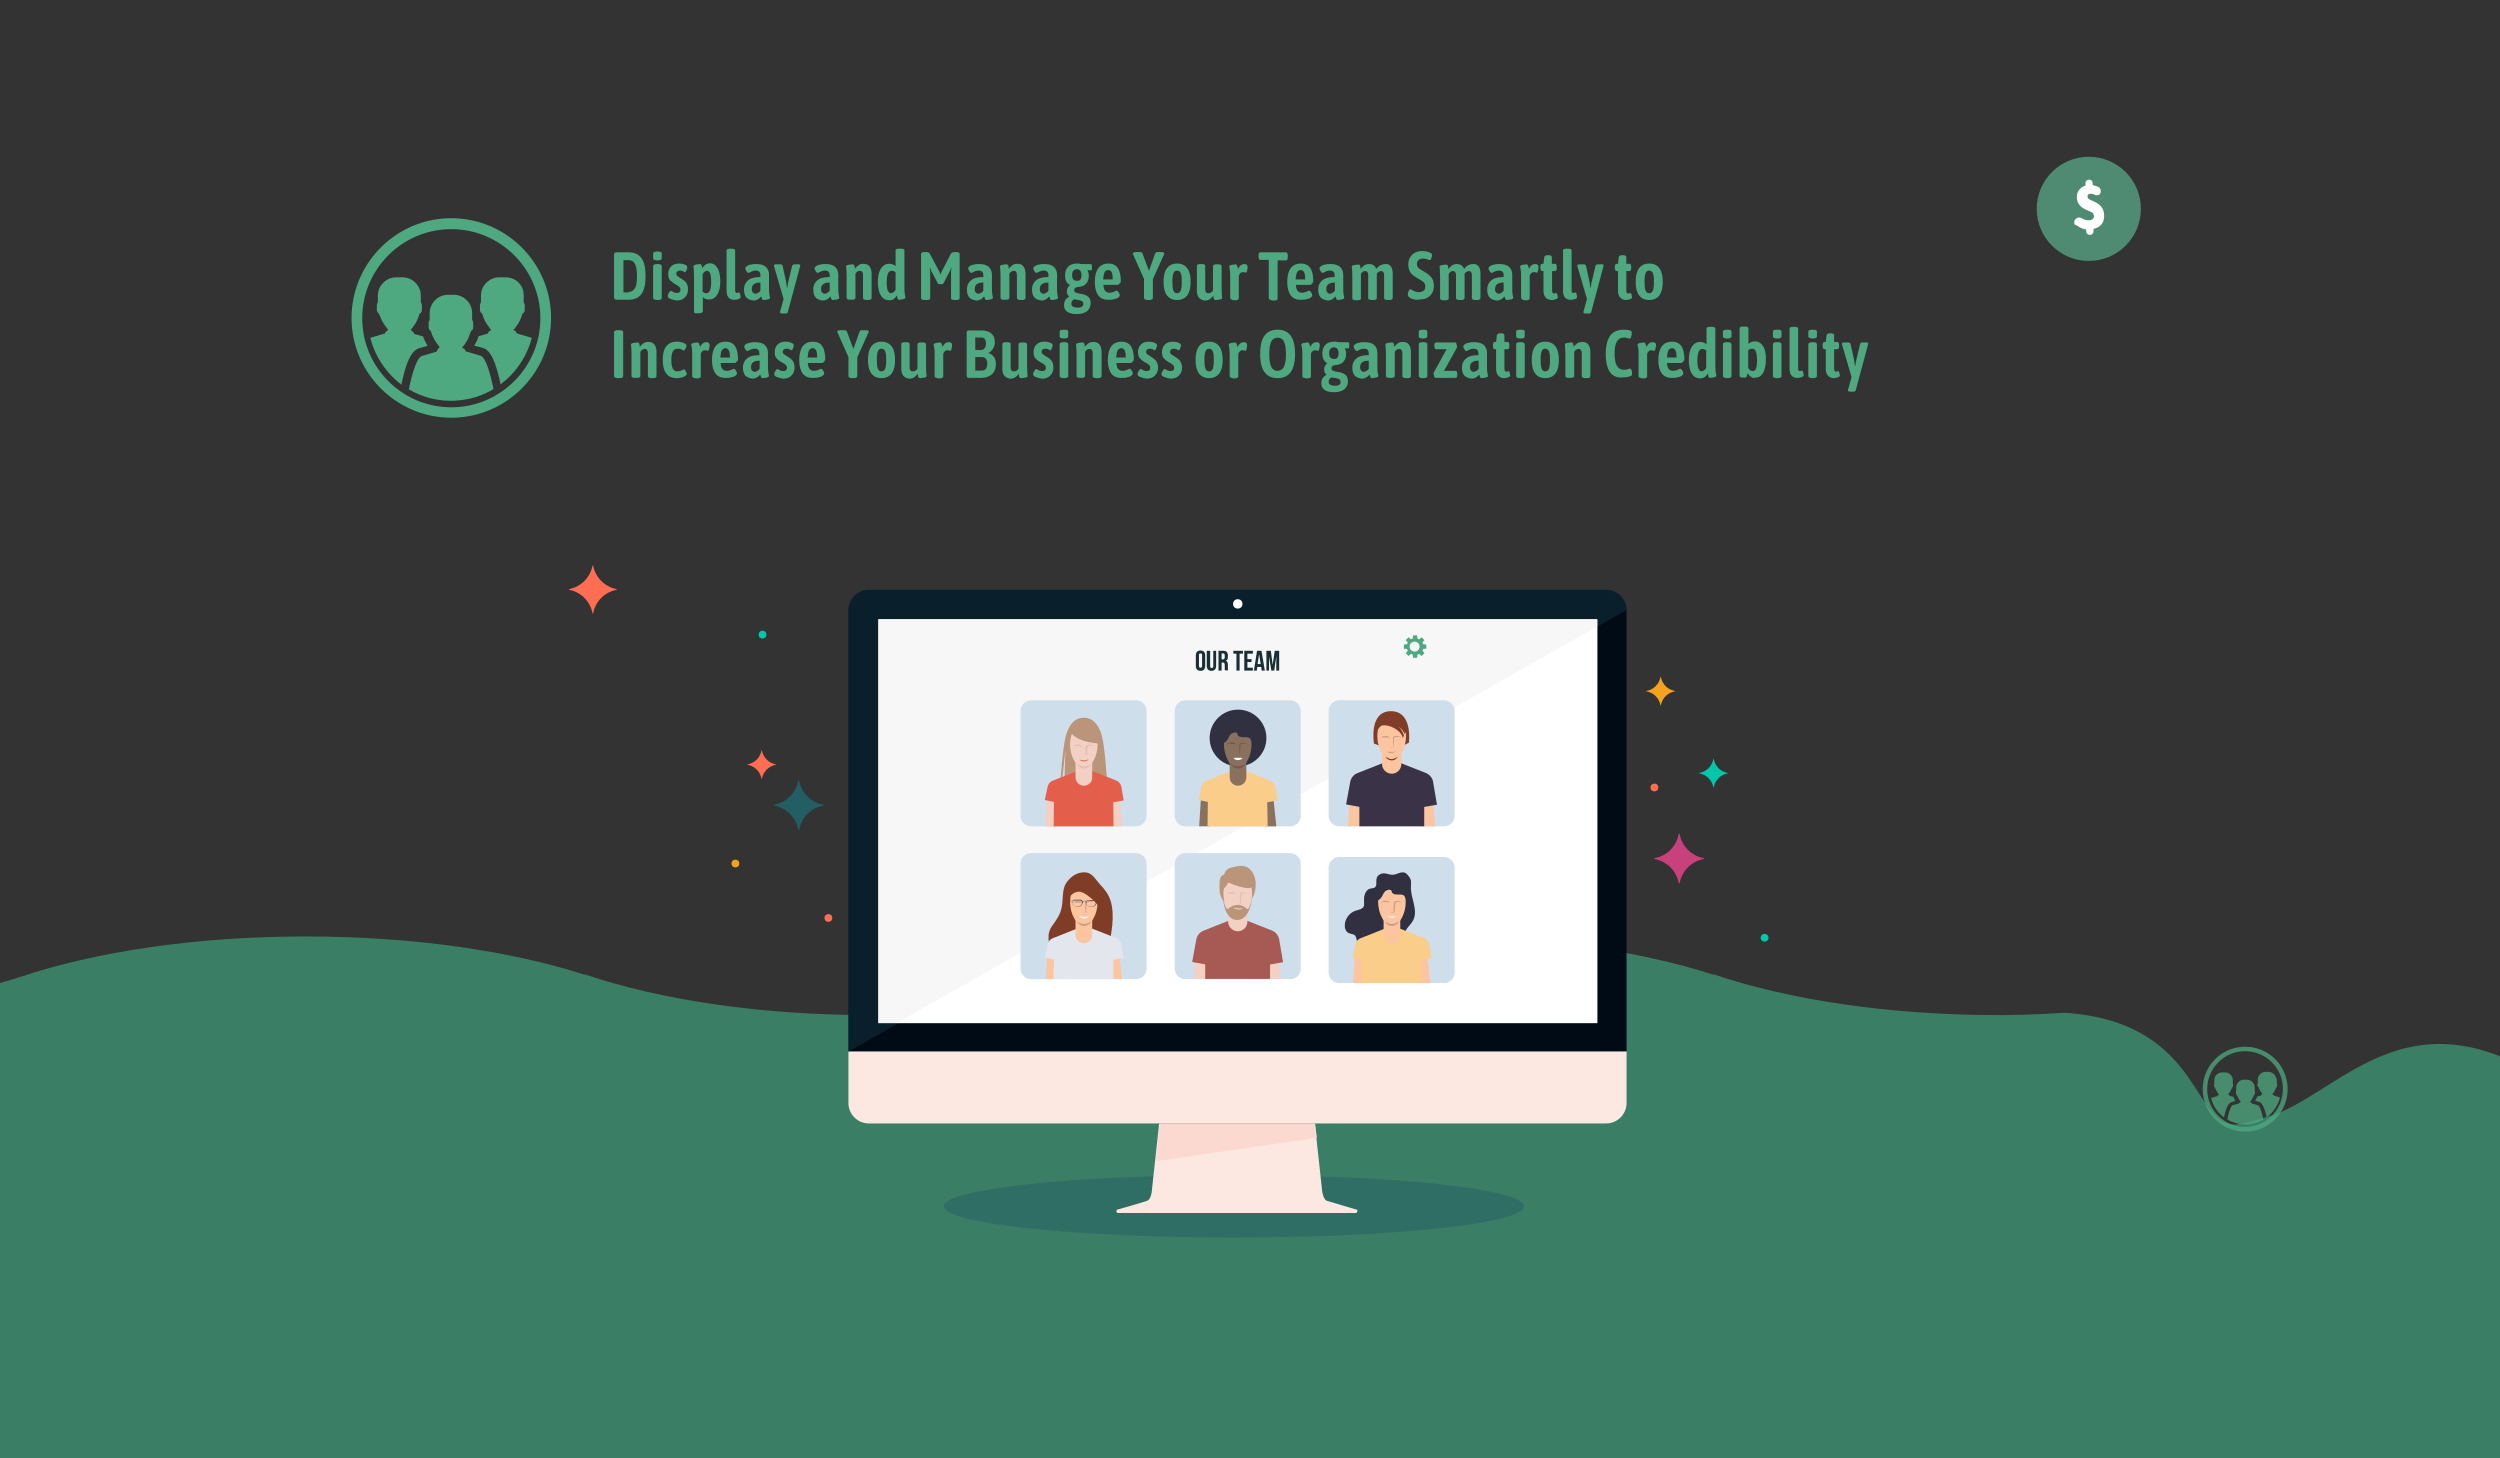 <svg xmlns="http://www.w3.org/2000/svg" xmlns:xlink="http://www.w3.org/1999/xlink" viewBox="0 0 960 560" xmlns:v="https://vecta.io/nano"><rect x="0" y="0" width="960" height="560" fill="#333333" stroke="none"/><style><![CDATA[.U{fill:#fff}.V{fill:#cfdeeb}.W{fill:#fdc4a0}.X{fill:#bb957a}.Y{fill:#f2d0c4}.Z{fill:#e3beb3}.a{fill:#7f3d27}.b{fill:#cba089}.c{fill:#303041}]]></style><path opacity=".57" fill="#40b68c" d="M440.8 375.2h0c-28.5 9.1-65.7 14.6-106.6 14.6-42.4 0-80.8-5.9-109.5-15.6l-.2.1c-28.5-9.2-66-14.7-107.2-14.7-42.4 0-80.8 5.9-109.7 15.6h0c-2.5.8-5 1.6-7.7 2.3L0 560h960V405.6c-41.5-16.4-64.1 14.6-87.6 22.8v-.1c-3.7 1.2-7.5 2.2-11.4 3.2v-.1c-19.8 5.1-13-38.6-68-42.5h0l-5.9.3c-.4 0-.7 0-1.1.1-1.8.1-3.4.1-5.2.2-.7 0-1.4.1-2.1.1-1.4.1-3 .1-4.4.1-1.6 0-3.2.1-4.8.1h-1.8c-42.4 0-80.8-5.9-109.5-15.6l-.2.1c-28.5-9.2-65.9-14.7-107-14.7h-.4c-42.6 0-81.2 5.9-109.8 15.6z"/><circle fill="#4f8b72" cx="802.1" cy="80.2" r="20"/><path d="M796.5 85.4c0-.4.1-.9.6-1.3.3-.3.7-.6 1.3-.6.3 0 .7.1 1.2.4.7.4 1.5.7 2.4.7.6 0 1-.1 1.5-.4.3-.3.6-.6.6-1s-.1-.9-.4-1.3c-.3-.3-.9-.6-1.8-1-1.6-.6-2.7-1.3-3.4-2.2s-1-1.9-1-3.1c0-1 .3-1.9.9-2.7.6-.7 1.3-1.3 2.4-1.6v-.9c0-.4.1-.7.4-1s.6-.4 1-.4.7.1 1 .4.4.6.4 1v.7c.7.1 1.5.4 2.2.7.6.3.9.9.9 1.6 0 .4-.1.9-.4 1.2s-.7.4-1.2.4c-.3 0-.6-.1-1-.3-.4-.3-.9-.3-1.2-.3-.9 0-1.3.3-1.3 1 0 .3.1.7.4.9.3.3 1 .6 1.9 1 2.8 1.2 4.1 2.9 4.1 5.6 0 1.3-.3 2.4-1 3.2-.7.9-1.8 1.5-3.1 1.8v.9c0 .4-.1.7-.4 1s-.6.4-1 .4-.7-.1-1-.4-.4-.6-.4-1v-.7c-1.3-.1-2.5-.7-3.5-1.5-1-.2-1.1-.6-1.1-1.2z" class="U"/><g fill="#4ea980"><path d="M236 114.8c-.1-.1-.2-.4-.2-.7V97.8c0-.3.1-.6.2-.7s.4-.2.7-.2h4.7c2.2 0 3.8.7 4.9 2.2s1.6 3.8 1.6 6.9-.5 5.4-1.6 6.9-2.7 2.2-4.9 2.2h-4.7c-.3 0-.5-.1-.7-.3zm5.4-2.7c1.1 0 1.8-.5 2.4-1.4s.8-2.5.8-4.7-.3-3.8-.8-4.7c-.5-1-1.3-1.4-2.4-1.4h-2v12.4h2z"/><use xlink:href="#A"/><path d="M257.5 114.8c-.8-.3-1.1-.7-1.1-1.2 0-.3.2-.7.5-1.2s.6-.7.8-.7c.1 0 .2.1.4.2.2.2.5.3.8.4s.6.2.9.2c.5 0 .9-.1 1.1-.3.3-.2.4-.5.4-1s-.2-.8-.5-1.1-.8-.6-1.6-1c-.8-.5-1.4-1-1.9-1.5-.5-.6-.7-1.3-.7-2.4 0-1.2.4-2.2 1.1-2.9s1.8-1.1 3-1.1c.8 0 1.5.1 2.2.4.7.2 1 .6 1 1 0 .3-.1.7-.3 1.2s-.4.7-.6.7c-.1 0-.3-.1-.6-.3-.4-.2-.7-.3-1.2-.3-.4 0-.8.1-1.1.3s-.4.5-.4.9.1.7.4.9l1.2.8.5.3c.8.5 1.4 1 1.8 1.6s.6 1.4.6 2.4c0 1.3-.4 2.3-1.2 3.1s-1.8 1.2-3.2 1.2c-.7-.1-1.6-.3-2.3-.6zm9 4.9v-13.9l-.1-2.6c-.1-.5-.1-.9-.1-1 0-.2.3-.4.9-.6l1.5-.2c.3 0 .5.1.7.4.1.3.2.7.3 1.2.3-.6.7-1 1.2-1.4.5-.3 1-.5 1.7-.5.8 0 1.5.3 2.1.8.6.6 1.1 1.4 1.4 2.4.3 1.1.5 2.3.5 3.8 0 2.2-.4 3.9-1.2 5.1s-1.8 1.8-3.2 1.8c-.9 0-1.7-.3-2.3-.9v5.4c0 .5-.5.8-1.4.8h-.6c-1 .1-1.4-.1-1.4-.6zm6.1-8.1c.3-.7.5-1.8.5-3.3 0-2.9-.5-4.3-1.6-4.3-.6 0-1.2.4-1.7 1.3v6.7c.4.4.9.6 1.5.6s1-.4 1.3-1zm7.3 2.8c-.6-.6-.9-1.5-.9-2.8V96.2c0-.5.5-.7 1.4-.7h.5c.9 0 1.4.2 1.4.7v15.3c0 .4.1.7.2.8.1.2.3.2.5.2.1 0 .2 0 .4-.1.1 0 .2-.1.3-.1.2 0 .4.2.5.6s.2.8.2 1.1c0 .4-.2.6-.7.8s-1 .3-1.5.3c-1 .1-1.8-.2-2.3-.7z"/><use xlink:href="#B"/><use xlink:href="#C"/><use xlink:href="#B" x="26.6"/><use xlink:href="#D"/><path d="M339 114.4c-.6-.6-1.1-1.4-1.4-2.4-.3-1.1-.5-2.3-.5-3.8 0-2.2.4-3.9 1.2-5.1s1.8-1.8 3.2-1.8c.9 0 1.7.3 2.4.9v-6c0-.5.5-.7 1.4-.7h.6c.9 0 1.4.2 1.4.7v14.5c0 1.2.1 2 .2 2.6l.2 1c0 .2-.3.4-.9.6l-1.5.2c-.3 0-.5-.1-.6-.4s-.2-.7-.3-1.3c-.3.6-.7 1-1.2 1.4s-1 .5-1.7.5c-1.2-.1-1.9-.3-2.5-.9zm4.1-2.2c.3-.2.5-.5.8-.9v-6.7c-.4-.4-.9-.6-1.5-.6s-1.1.3-1.4 1-.5 1.8-.5 3.3.1 2.5.4 3.2.7 1.1 1.2 1.1c.4-.1.7-.2 1-.4zm17.2-3.2c-.1-.1-.3-.2-.3-.4l-2.3-4.4c-.1-.2-.2-.4-.3-.7s-.2-.5-.3-.7h-.1l.2 1.6v10c0 .3-.1.5-.3.6s-.5.2-1 .2h-.9c-.5 0-.8-.1-1-.2s-.3-.3-.3-.6V97.6c0-.3.1-.5.3-.6s.5-.2 1-.2h.7c.4 0 .6.1.9.2s.4.3.5.5l3.6 6.8c.1.2.3.7.5 1.2.1-.4.2-.8.4-1.2l3.5-6.8c.1-.2.3-.4.5-.5s.5-.2.9-.2h.7c.5 0 .8.1 1 .2s.3.3.3.6v16.8c0 .3-.1.5-.3.6s-.5.2-1 .2h-.7c-.5 0-.8-.1-1-.2s-.3-.3-.3-.6v-10c0-.4.1-.9.2-1.6h-.1c-.2.6-.4 1.1-.6 1.4l-2.3 4.4a.78.78 0 0 1-.4.4c-.1.1-.3.1-.5.1h-.6c-.3 0-.5 0-.6-.1z"/><use xlink:href="#B" x="85.6"/><path d="M384.2 114.4v-8.6l-.1-2.6c-.1-.5-.1-.8-.1-.9 0-.3.3-.5.9-.6s1.1-.2 1.6-.2c.3 0 .5.1.6.3s.2.4.2.7.1.5.1.7c.4-.6.9-1 1.4-1.4.6-.4 1.2-.5 1.9-.5 1 0 1.8.3 2.3 1s.8 1.6.8 2.8v9.3c0 .5-.4.8-1.3.8h-.6c-.9 0-1.4-.3-1.4-.8v-8.7c0-.6-.1-1-.3-1.3s-.5-.4-1-.4c-.3 0-.6.1-.9.3s-.5.5-.7.8v9.2c0 .3-.1.5-.3.6s-.6.2-1 .2h-.7c-1 0-1.4-.2-1.4-.7z"/><use xlink:href="#E"/><path d="M409.8 119.7c-.8-.6-1.2-1.4-1.2-2.6 0-.7.2-1.3.5-1.9.4-.5.9-1 1.5-1.3v-.1c-.3-.2-.6-.5-.7-.8-.2-.3-.2-.7-.2-1.1 0-1 .4-1.8 1.2-2.4-1.3-.7-1.9-1.9-1.9-3.7 0-1.5.4-2.6 1.2-3.4s1.9-1.2 3.4-1.2c.6 0 1.1.1 1.5.2h3.6c.2 0 .4.1.5.2.1.2.1.4.1.8v.4c0 .3 0 .6-.1.8s-.2.2-.4.2c-.5 0-.8 0-1.1-.1l-.1.1a4.34 4.34 0 0 1 .5 2.1c0 1.3-.4 2.3-1.1 3.1-.7.7-1.8 1.1-3 1.2-1 .1-1.5.5-1.5 1.2 0 .5.2.8.5.9.4.2.9.3 1.7.5.2 0 .4.1.8.1 1 .2 1.8.6 2.4 1.1s.9 1.3.9 2.4c0 1.3-.5 2.3-1.4 3.1-.9.7-2.3 1.1-4 1.1-1.5 0-2.7-.3-3.6-.9zm5.6-1.9c.4-.3.6-.6.6-1.1s-.2-.9-.6-1.1-1-.4-1.9-.5c-.5-.1-.8-.1-1-.2-.3.2-.6.4-.8.7a1.69 1.69 0 0 0-.3 1c0 .5.2.9.6 1.1.4.3 1 .4 1.7.4.8.1 1.4-.1 1.7-.3zm-.6-10.4c.3-.3.5-.9.5-1.7s-.2-1.4-.5-1.8c-.3-.3-.7-.5-1.3-.5-.5 0-1 .2-1.3.5s-.5.9-.5 1.8c0 1.4.6 2.1 1.7 2.1.7.1 1.1 0 1.4-.4z"/><use xlink:href="#F"/><use xlink:href="#G"/><path d="M448.1 113.4c-.9-1.2-1.3-2.9-1.3-5.2s.4-4 1.3-5.2 2.2-1.8 3.9-1.8 3 .6 3.9 1.8 1.3 2.9 1.3 5.2-.4 4-1.3 5.2-2.2 1.8-3.9 1.8-3-.6-3.9-1.8zm5.3-1.8c.3-.7.4-1.8.4-3.4s-.1-2.7-.4-3.3c-.3-.7-.8-1-1.4-1-.7 0-1.1.3-1.4 1s-.4 1.8-.4 3.3.1 2.7.4 3.4.8 1 1.4 1 1.1-.3 1.4-1z"/><use xlink:href="#H"/><use xlink:href="#I"/><path d="M487.2 114.4V99.8H484a.55.55 0 0 1-.5-.3c-.1-.2-.2-.5-.2-.8V98c0-.4.1-.7.2-.8a.55.55 0 0 1 .5-.3h9.8a.55.55 0 0 1 .5.3c.1.2.2.5.2.9v.7c0 .4-.1.7-.2.9a.55.55 0 0 1-.5.3h-3.2v14.6c0 .5-.4.8-1.3.8h-.8c-.9-.3-1.3-.5-1.3-1z"/><use xlink:href="#F" x="73.9"/><use xlink:href="#J"/><path d="M534 102.2c.5.6.8 1.6.8 2.9v9.3c0 .5-.4.8-1.3.8h-.7c-.9 0-1.3-.3-1.3-.8v-8.6c0-.6-.1-1-.3-1.3s-.5-.4-.9-.4c-.3 0-.6.1-.9.3s-.5.4-.7.7v9.3c0 .5-.4.8-1.3.8h-.7c-.9 0-1.3-.3-1.3-.8v-8.6c0-.6-.1-1-.3-1.3s-.5-.4-.9-.4-.7.1-1 .4c-.3.2-.5.5-.6.8v9.2c0 .3-.1.5-.3.6s-.6.2-1 .2h-.7c-.9 0-1.3-.3-1.3-.8v-8.6l-.1-2.6c-.1-.5-.1-.8-.1-.9 0-.3.3-.5.9-.6s1.1-.2 1.6-.2c.3 0 .5.1.6.3s.2.4.2.7.1.5.1.7c.4-.6.9-1 1.4-1.4.6-.4 1.2-.5 1.9-.5s1.3.2 1.7.5a2.98 2.98 0 0 1 1 1.4c.4-.6.9-1 1.5-1.4.6-.3 1.3-.5 2-.5.8-.1 1.5.2 2 .8zm8.7 12.7c-.8-.2-1.4-.6-1.8-1-.1-.2-.2-.3-.2-.4-.1-.1-.1-.3-.1-.4 0-.4.1-.8.3-1.3.2-.4.4-.7.7-.7.1 0 .3.1.5.2l.4.2c.8.5 1.6.7 2.4.7.7 0 1.2-.2 1.7-.5s.7-.9.7-1.6-.2-1.3-.6-1.7-1.1-.8-1.9-1.3c-.9-.5-1.6-1-2.2-1.4-.6-.5-1-1-1.3-1.7-.3-.6-.5-1.4-.5-2.4 0-1.1.2-2 .7-2.8s1.1-1.4 1.9-1.8 1.8-.6 2.8-.6c.6 0 1.2.1 1.8.2a11.64 11.64 0 0 1 1.5.6c.2.2.4.4.4.7 0 .4-.1.8-.3 1.3s-.4.7-.6.7c-.1 0-.3-.1-.6-.2-.7-.3-1.3-.4-2-.4s-1.3.2-1.7.6-.6.8-.6 1.4c0 .5.1.9.3 1.2s.5.6.8.8.7.5 1.3.8c.3.1.4.2.5.3 1.2.7 2.1 1.4 2.7 2.2s.9 1.8.9 3.1c0 1-.2 1.9-.6 2.7a4.36 4.36 0 0 1-1.9 1.9c-.8.5-1.9.7-3 .7-.8.2-1.6.1-2.4-.1zm25-12.7c.5.6.8 1.6.8 2.9v9.3c0 .5-.4.8-1.3.8h-.7c-.9 0-1.3-.3-1.3-.8v-8.6c0-.6-.1-1-.3-1.3s-.5-.4-.9-.4c-.3 0-.6.1-.9.3s-.5.4-.7.7v9.3c0 .5-.4.8-1.3.8h-.7c-.9 0-1.3-.3-1.3-.8v-8.6c0-.6-.1-1-.3-1.3s-.5-.4-.9-.4-.7.1-1 .4c-.3.2-.5.5-.6.8v9.2c0 .3-.1.5-.3.6s-.6.2-1 .2h-.7c-.9 0-1.3-.3-1.3-.8v-8.6l-.1-2.6c-.1-.5-.1-.8-.1-.9 0-.3.3-.5.9-.6s1.1-.2 1.6-.2c.3 0 .5.1.6.3s.2.4.2.7.1.5.1.7c.4-.6.9-1 1.4-1.4.6-.4 1.2-.5 1.9-.5s1.3.2 1.7.5a2.98 2.98 0 0 1 1 1.4c.4-.6.9-1 1.5-1.4.6-.3 1.3-.5 2-.5.7-.1 1.5.2 2 .8z"/><use xlink:href="#E" x="174.8"/><use xlink:href="#K"/><path d="M593.6 114.3c-.6-.6-.9-1.5-.9-2.8v-7.4h-.5a.55.55 0 0 1-.5-.3c-.1-.2-.2-.5-.2-.9v-.4c0-.4.1-.7.2-.9a.55.55 0 0 1 .5-.3h.5l.3-2.5c.1-.5.5-.8 1.2-.8h.6c.7 0 1.1.3 1.1.8v2.5h1.2a.55.55 0 0 1 .5.3c.1.2.2.5.2.9v.4c0 .4-.1.7-.2.9a.55.55 0 0 1-.5.3H596v7.4c0 .4.1.7.2.9s.3.3.6.3c.1 0 .3 0 .4-.1.2 0 .3-.1.3-.1.2 0 .4.2.5.6l.2 1c0 .4-.3.7-.8.8-.5.2-1 .3-1.6.3-.9 0-1.6-.3-2.2-.9zm7.5.1c-.6-.6-.9-1.5-.9-2.8V96.2c0-.5.5-.7 1.4-.7h.5c.9 0 1.4.2 1.4.7v15.3c0 .4.1.7.2.8.1.2.3.2.5.2.1 0 .2 0 .4-.1.1 0 .2-.1.3-.1.2 0 .4.2.5.6s.2.8.2 1.1c0 .4-.2.6-.7.8s-1 .3-1.5.3c-1 .1-1.7-.2-2.3-.7zm14.7-12.5s0 .2-.1.5l-4.7 17.5c-.1.4-.6.5-1.3.5h-.5c-.8 0-1.2-.2-1.2-.5 0-.1 0-.2.1-.4l1.3-4.7-3.6-12.3c-.1-.2-.1-.4-.1-.5 0-.4.4-.5 1.2-.5h.9c.3 0 .6 0 .8.1a.78.78 0 0 1 .4.4l1.3 5.9.4 2.6h.1c.1-.2.1-.6.2-1.1 0-.3.1-.8.3-1.5l1.4-5.9c.1-.3.5-.5 1.2-.5h.6c.8-.1 1.3.1 1.3.4z"/><use xlink:href="#L"/><path d="M629.4 113.4c-.9-1.2-1.3-2.9-1.3-5.2s.4-4 1.3-5.2 2.2-1.8 3.9-1.8 3 .6 3.9 1.8 1.3 2.9 1.3 5.2-.4 4-1.3 5.2-2.2 1.8-3.9 1.8c-1.8 0-3-.6-3.9-1.8zm5.3-1.8c.3-.7.4-1.8.4-3.4s-.1-2.7-.4-3.3c-.3-.7-.8-1-1.4-1-.7 0-1.1.3-1.4 1s-.4 1.8-.4 3.3.1 2.7.4 3.4.8 1 1.4 1 1.1-.3 1.4-1zm-398.9 32.8v-16.8c0-.5.4-.8 1.3-.8h.9c.9 0 1.3.3 1.3.8v16.8c0 .5-.4.8-1.3.8h-.9c-.8-.1-1.3-.3-1.3-.8z"/><use xlink:href="#D" x="-82.6" y="30"/><path d="M255.9 143.5c-.9-1.1-1.4-2.9-1.4-5.3s.5-4.2 1.4-5.3 2.3-1.7 4.1-1.7c.9 0 1.7.2 2.5.5s1.1.7 1.1 1.1c0 .3-.1.6-.4 1.1-.2.5-.5.7-.7.7-.1 0-.2-.1-.4-.2-.3-.2-.6-.3-.9-.4s-.6-.1-1-.1c-.8 0-1.4.3-1.8 1s-.6 1.8-.6 3.3c0 1.6.2 2.7.6 3.4s1 1 1.8 1c.4 0 .8-.1 1.1-.2s.6-.2.9-.4c.1 0 .1-.1.2-.1.1-.1.2-.1.2-.1.2 0 .5.2.7.7.2.4.4.8.4 1.1s-.2.5-.6.8-.9.5-1.5.6-1.1.2-1.6.2c-1.8 0-3.2-.5-4.1-1.7zm9.9.9v-8.6c0-1.2-.1-2-.2-2.5l-.2-1c0-.2.3-.4.9-.6l1.5-.2c.3 0 .5.1.6.4.1.2.2.5.3.8a1.76 1.76 0 0 1 .1.6c.3-.6.6-1.1 1-1.4s.8-.5 1.4-.5c.5 0 .8.1 1 .3s.3.5.3.9c0 .3-.1.8-.2 1.3s-.3.8-.4.8-.3 0-.5-.1c-.3-.1-.5-.1-.7-.1-.4 0-.7.1-1 .4s-.5.6-.6 1v8.6c0 .5-.5.8-1.4.8h-.5c-.9-.2-1.4-.4-1.4-.9z"/><use xlink:href="#F" x="-147" y="30"/><use xlink:href="#J" x="-220.9" y="30"/><use xlink:href="#M"/><use xlink:href="#F" x="-113.5" y="30"/><use xlink:href="#G" x="-113.5" y="30"/><path d="M334.6 143.4c-.9-1.2-1.3-2.9-1.3-5.2s.4-4 1.3-5.2 2.2-1.8 3.9-1.8 3 .6 3.9 1.8 1.3 2.9 1.3 5.2-.4 4-1.3 5.2-2.2 1.8-3.9 1.8-3-.6-3.9-1.8zm5.3-1.8c.3-.7.4-1.8.4-3.4s-.1-2.7-.4-3.3c-.3-.7-.8-1-1.4-1s-1.1.3-1.4 1-.4 1.8-.4 3.3.1 2.7.4 3.4.8 1 1.4 1 1.1-.3 1.4-1z"/><use xlink:href="#H" x="-113.5" y="30"/><path d="M358.9 144.4v-8.6c0-1.2-.1-2-.2-2.5l-.2-1c0-.2.3-.4.9-.6l1.5-.2c.3 0 .5.1.6.4.1.2.2.5.3.8a1.76 1.76 0 0 1 .1.6c.3-.6.6-1.1 1-1.4s.8-.5 1.4-.5c.5 0 .8.1 1 .3s.3.5.3.9c0 .3-.1.8-.2 1.3s-.3.8-.4.8-.3 0-.5-.1c-.3-.1-.5-.1-.7-.1-.4 0-.7.1-1 .4s-.5.6-.6 1v8.6c0 .5-.5.8-1.4.8h-.5c-1-.2-1.4-.4-1.4-.9zm12.5.4c-.1-.1-.2-.4-.2-.7v-16.3c0-.3.1-.6.2-.7s.4-.2.7-.2h4.6c1.8 0 3.1.4 4 1.2s1.3 1.9 1.3 3.3c0 1-.2 1.8-.7 2.5s-1 1.3-1.7 1.6v.1c.8.2 1.5.7 2 1.4.6.7.8 1.7.8 2.9 0 1.6-.5 2.9-1.5 3.8s-2.4 1.4-4.3 1.4h-4.7a.55.55 0 0 1-.5-.3zm5.2-10.4c.6 0 1.1-.2 1.5-.7.3-.4.5-1 .5-1.8s-.2-1.4-.5-1.8-.8-.5-1.5-.5h-2.1v4.8h2.1zm.4 7.9c1.4 0 2.1-.9 2.1-2.7 0-.8-.2-1.5-.6-1.9s-.9-.6-1.7-.6h-2.3v5.2h2.5zm8.7 2c-.5-.6-.8-1.5-.8-2.7v-9.4c0-.5.4-.8 1.3-.8h.6c.5 0 .8.1 1 .2s.3.3.3.6v8.8c0 .5.1.9.3 1.2s.5.4 1 .4a1.93 1.93 0 0 0 1-.3c.3-.2.5-.5.7-.8v-9.2c0-.5.4-.8 1.3-.8h.7c.9 0 1.3.3 1.3.8v8.6l.1 2.6c.1.5.1.8.1.9 0 .3-.3.5-.9.6s-1.1.2-1.6.2c-.3 0-.5-.1-.6-.3s-.2-.4-.2-.7-.1-.5-.1-.7a4.67 4.67 0 0 1-1.4 1.4c-.6.4-1.2.5-1.9.5-.9-.1-1.6-.5-2.2-1.1z"/><use xlink:href="#M" x="99.4"/><use xlink:href="#N"/><path d="M413.4 144.4v-8.6l-.1-2.6c-.1-.5-.1-.8-.1-.9 0-.3.3-.5.9-.6s1.1-.2 1.6-.2c.3 0 .5.1.6.3s.2.4.2.7.1.5.1.7c.4-.6.9-1 1.4-1.4.6-.4 1.2-.5 1.9-.5 1 0 1.8.3 2.3 1 .5.6.8 1.6.8 2.8v9.3c0 .5-.4.8-1.3.8h-.7c-.9 0-1.4-.3-1.4-.8v-8.7c0-.6-.1-1-.3-1.3s-.5-.4-1-.4c-.3 0-.6.1-.9.3s-.5.5-.7.8v9.2c0 .3-.1.5-.3.6s-.6.2-1 .2h-.7c-.9 0-1.3-.2-1.3-.7z"/><use xlink:href="#F" x="5" y="30"/><use xlink:href="#O"/><use xlink:href="#O" x="9.2"/><path d="M460.4 143.4c-.9-1.2-1.3-2.9-1.3-5.2s.4-4 1.3-5.2 2.2-1.8 3.9-1.8 3 .6 3.9 1.8 1.3 2.9 1.3 5.2-.4 4-1.3 5.2-2.2 1.8-3.9 1.8-3-.6-3.9-1.8zm5.3-1.8c.3-.7.4-1.8.4-3.4s-.1-2.7-.4-3.3c-.3-.7-.8-1-1.4-1-.7 0-1.1.3-1.4 1s-.4 1.8-.4 3.3.1 2.7.4 3.4.8 1 1.4 1c.7 0 1.1-.3 1.4-1z"/><use xlink:href="#I" x="-.2" y="30"/><path d="M483.9 135.9c0-6.2 2.2-9.3 6.7-9.3s6.7 3.1 6.7 9.3-2.2 9.3-6.7 9.3-6.7-3.1-6.7-9.3zm9.1 5c.5-1 .8-2.6.8-4.9s-.3-3.9-.8-4.9-1.3-1.4-2.4-1.4-1.9.5-2.4 1.4c-.5 1-.8 2.6-.8 4.9s.3 3.9.8 4.9 1.3 1.5 2.4 1.5c1.1-.1 1.9-.6 2.4-1.5zm7.1 3.5v-8.6c0-1.2-.1-2-.2-2.5l-.2-1c0-.2.3-.4.9-.6l1.5-.2c.3 0 .5.1.6.4.1.2.2.5.3.8a1.76 1.76 0 0 1 .1.6c.3-.6.6-1.1 1-1.4s.8-.5 1.4-.5c.5 0 .8.1 1 .3s.3.5.3.9c0 .3-.1.8-.2 1.3s-.3.8-.4.8-.3 0-.5-.1-.5-.1-.7-.1c-.4 0-.7.1-1 .4s-.5.6-.6 1v8.6c0 .5-.5.8-1.4.8h-.5c-1-.2-1.4-.4-1.4-.9zm8.5 5.3c-.8-.6-1.2-1.4-1.2-2.6 0-.7.2-1.3.5-1.9.4-.5.9-1 1.5-1.3v-.1c-.3-.2-.6-.5-.7-.8-.2-.3-.2-.7-.2-1.1 0-1 .4-1.8 1.2-2.4-1.3-.7-1.9-1.9-1.9-3.7 0-1.5.4-2.6 1.2-3.4s1.9-1.2 3.4-1.2c.6 0 1.1.1 1.5.2h3.6c.2 0 .4.1.5.2.1.2.1.4.1.8v.4c0 .3 0 .6-.1.8s-.2.2-.4.2c-.5 0-.8 0-1.1-.1l-.1.1a4.34 4.34 0 0 1 .5 2.1c0 1.3-.4 2.3-1.1 3.1-.7.7-1.8 1.1-3 1.2-1 .1-1.5.5-1.5 1.2 0 .5.2.8.5.9.4.2.9.3 1.7.5.2 0 .4.1.8.1 1 .2 1.8.6 2.4 1.1s.9 1.3.9 2.4c0 1.3-.5 2.3-1.4 3.1-.9.7-2.3 1.1-4 1.1-1.6 0-2.8-.3-3.6-.9zm5.6-1.9c.4-.3.6-.6.6-1.1s-.2-.9-.6-1.1-1-.4-1.9-.5c-.5-.1-.8-.1-1-.2-.3.2-.6.4-.8.7a1.69 1.69 0 0 0-.3 1c0 .5.2.9.6 1.1.4.3 1 .4 1.7.4.7.1 1.3-.1 1.7-.3zm-.7-10.4c.3-.3.5-.9.5-1.7s-.2-1.4-.5-1.8c-.3-.3-.7-.5-1.3-.5-.5 0-1 .2-1.3.5s-.5.9-.5 1.8c0 1.4.6 2.1 1.7 2.1.7.1 1.1 0 1.4-.4z"/><use xlink:href="#B" x="233.6" y="30"/><use xlink:href="#P"/><use xlink:href="#N" x="137.9"/><path d="M550.7 144.4c-.1-.4-.2-.8-.2-1.1 0-.1 0-.2.1-.3l4.9-8.9h-4c-.4 0-.7-.4-.7-1.1v-.4c0-.7.2-1.1.7-1.1h7.4c.1 0 .3.2.4.6s.2.8.2 1.1c0 .1 0 .2-.1.4l-4.9 8.8h4.4a.55.55 0 0 1 .5.3c.1.2.2.5.2.9v.4c0 .7-.2 1.1-.6 1.1h-7.8c-.3 0-.4-.3-.5-.7z"/><use xlink:href="#J" x="55.2" y="30"/><path d="M575.4 144.3c-.6-.6-.9-1.5-.9-2.8v-7.4h-.5a.55.55 0 0 1-.5-.3c-.1-.2-.2-.5-.2-.9v-.4c0-.4.1-.7.2-.9a.55.55 0 0 1 .5-.3h.5l.3-2.5c.1-.5.5-.8 1.2-.8h.6c.7 0 1.1.3 1.1.8v2.5h1.2a.55.55 0 0 1 .5.3c.1.2.2.5.2.9v.4c0 .4-.1.7-.2.9a.55.55 0 0 1-.5.3h-1.2v7.4c0 .4.1.7.2.9s.3.3.6.3c.1 0 .3 0 .4-.1.2 0 .3-.1.3-.1.2 0 .4.2.5.6l.2 1c0 .4-.3.7-.8.8-.5.2-1 .3-1.6.3-.7 0-1.5-.3-2.1-.9z"/><use xlink:href="#A" x="331.4" y="30"/><path d="M589.5 143.4c-.9-1.2-1.3-2.9-1.3-5.2s.4-4 1.3-5.2 2.2-1.8 3.9-1.8 3 .6 3.9 1.8 1.3 2.9 1.3 5.2-.4 4-1.3 5.2-2.2 1.8-3.9 1.8c-1.8 0-3.1-.6-3.9-1.8zm5.3-1.8c.3-.7.4-1.8.4-3.4s-.1-2.7-.4-3.3c-.3-.7-.8-1-1.4-1-.7 0-1.1.3-1.4 1s-.4 1.8-.4 3.3.1 2.7.4 3.4.8 1 1.4 1 1.1-.3 1.4-1z"/><use xlink:href="#P" x="68.9"/><path d="M618.3 143c-1.1-1.5-1.7-3.9-1.7-7.1 0-3.1.6-5.4 1.7-7 1.1-1.5 2.9-2.3 5.3-2.3 1 0 1.8.1 2.4.3.3.1.4.2.5.4s.1.4.1.7c0 .5-.1 1-.3 1.5s-.5.6-.8.5c-.6-.2-1.2-.4-1.9-.4-1.2 0-2.1.5-2.7 1.5s-.9 2.6-.9 4.7.3 3.7.9 4.7 1.5 1.5 2.7 1.5c.4 0 .7 0 1-.1l1-.3c.1 0 .2-.1.2-.1.3 0 .5.2.7.6s.2.9.2 1.4c0 .2 0 .4-.1.6s-.3.3-.6.4-.7.2-1.2.3-1 .1-1.5.1c-2.1.3-3.9-.4-5-1.9z"/><use xlink:href="#K" x="45.1" y="30"/><path d="M638.2 143.5c-.9-1.2-1.4-2.9-1.4-5.2 0-4.7 1.8-7.1 5.3-7.1 3.2 0 4.7 2.3 4.7 6.9 0 .2-.2.5-.5.8-.3.4-.5.5-.7.5h-5.5c.1 1.1.3 1.9.7 2.3.4.5 1 .7 1.7.7.5 0 .8-.1 1.2-.2.3-.1.7-.3 1-.4.3-.2.5-.2.5-.2.2 0 .5.2.8.7s.4.8.4 1.1-.2.6-.6.9-1 .5-1.6.6c-.6.2-1.2.2-1.8.2-1.8.1-3.3-.4-4.2-1.6zm5.6-6.1c0-1.3-.1-2.2-.4-2.8s-.7-.9-1.3-.9-1.1.3-1.4.8c-.3.6-.5 1.5-.6 2.8h3.7zm6.6 7c-.6-.6-1.1-1.4-1.4-2.4-.3-1.1-.5-2.3-.5-3.8 0-2.2.4-3.9 1.2-5.1s1.8-1.8 3.2-1.8c.9 0 1.7.3 2.4.9v-6c0-.5.5-.7 1.4-.7h.6c.9 0 1.4.2 1.4.7v14.5c0 1.2.1 2 .2 2.6l.2 1c0 .2-.3.4-.9.6l-1.5.2c-.3 0-.5-.1-.6-.4s-.2-.7-.3-1.3c-.3.6-.7 1-1.2 1.4-.5.3-1 .5-1.7.5-1.2-.1-1.9-.3-2.5-.9zm4-2.2c.3-.2.5-.5.8-.9v-6.7c-.4-.4-.9-.6-1.5-.6s-1.1.3-1.4 1-.5 1.8-.5 3.3.1 2.5.4 3.2.7 1.1 1.2 1.1c.4-.1.7-.2 1-.4z"/><use xlink:href="#Q"/><path d="M672.4 144.7c-.5-.3-.9-.8-1.3-1.4l-.3 1.1c-.1.3-.2.4-.4.5s-.4.1-.8.1h-.3c-.9 0-1.3-.3-1.3-.8v-18.1c0-.5.5-.7 1.4-.7h.6c.9 0 1.4.2 1.4.7v6a3.31 3.31 0 0 1 2.4-1c1.4 0 2.4.6 3.2 1.8s1.1 2.9 1.1 5.2c0 1.4-.2 2.7-.5 3.7-.3 1.1-.8 1.9-1.4 2.4-.6.6-1.3.8-2.1.8-.6.2-1.2.1-1.7-.3zm1.9-3.2c.3-.7.4-1.8.4-3.3s-.2-2.6-.5-3.3-.8-1-1.4-1-1 .2-1.5.6v6.8c.5.8 1.1 1.2 1.7 1.2s1.1-.3 1.3-1z"/><use xlink:href="#A" x="430" y="30"/><path d="M688.1 144.4c-.6-.6-.9-1.5-.9-2.8v-15.4c0-.5.5-.7 1.4-.7h.5c.9 0 1.4.2 1.4.7v15.3c0 .4.1.7.2.8.1.2.3.2.5.2.1 0 .2 0 .4-.1.1 0 .2-.1.3-.1.2 0 .4.2.5.6s.2.8.2 1.1c0 .4-.2.6-.7.8s-1 .3-1.5.3c-1 .1-1.7-.2-2.3-.7z"/><use xlink:href="#Q" x="32.8"/><use xlink:href="#L" x="79.8" y="30"/><use xlink:href="#C" x="410.1" y="30"/><path d="M167.8 134.7l-.1.3-5.7 1.7c-1.6.5-3.5 5.3-5 12.8 4.9 2.9 10.5 4.4 16.2 4.4.7 0 1.5 0 2.1-.1 5-.3 9.9-1.8 14.2-4.4-1.5-7.4-3.3-12.4-5-12.8l-5.7-1.7-.1-.3c-.1-.3-.3-.5-.6-.7l-.7-.4.4-.5c.5-.5.9-1 1-1.4.7-.9 1.2-2 1.5-3 .2-.4.3-.9.5-1.3l.1-.2.2-.1c.4-.3.6-.8.6-1.3V124a1.93 1.93 0 0 0-.3-1l-.1-.2v-2.6c0-3.8-3.2-7-7-7H172c-3.8 0-7 3.2-7 7v2.6l-.1.2a1.93 1.93 0 0 0-.3 1v1.7c0 .5.3 1 .6 1.3l.2.1.1.2c.1.4.3.9.4 1.2.4 1 .9 2 1.6 3 .3.5.7.9 1 1.4l.4.5-.6.4c-.2.5-.4.6-.5.9z"/><path d="M154.1 147.7l.7-2.9c2.1-8.8 4.4-10.5 6.2-11.1l3.2-.9c-.5-.9-1-1.8-1.4-2.7-.1-.3-.3-.6-.3-.9h0l-3.5-1-.1-.3c-.1-.3-.3-.5-.6-.7l-.6-.5.4-.5c.3-.4.7-.9 1-1.4.7-.9 1.2-2 1.5-2.9.2-.4.3-.9.5-1.3l.1-.2.2-.1c.4-.3.6-.8.6-1.3v-1.7a1.93 1.93 0 0 0-.3-1l-.1-.2v-2.6c0-3.8-3.2-7-7-7h-2.5c-3.8 0-7 3.2-7 7v2.6l-.1.2a1.93 1.93 0 0 0-.3 1v1.7c0 .5.3 1 .6 1.3l.2.1.1.2c.1.4.3.9.5 1.2.4 1 .9 2 1.6 3 .3.5.7.9 1 1.4l.4.5-.6.4c-.3.3-.5.4-.6.7l.1.2-5.7 1.7h-.1c1.8 7.2 6.1 13.5 11.9 18zm40.1-41.2h-2.5c-3.8 0-7 3.2-7 7v2.6l-.1.2a1.93 1.93 0 0 0-.3 1v1.7c0 .5.3 1 .6 1.3l.2.1.1.2c.2.4.3.9.4 1.2.4 1 .9 2 1.6 3 .3.3.6.9 1 1.4l.4.5-.6.4c-.3.3-.5.4-.6.7l-.1.3-3.5 1c-.1.3-.3.6-.3.9-.3.9-.9 1.8-1.4 2.7l3.2.9c1.9.5 4.1 2.3 6.2 10.9.3 1 .5 2 .7 3.1 1.8-1.4 3.5-2.9 5-4.6 3.3-3.8 5.8-8.5 7-13.3h-.1l-5.7-1.7-.1-.3c-.1-.3-.3-.5-.6-.7l-.6-.3.5-.5c.3-.4.7-.9 1-1.4.7-.9 1.2-2 1.5-2.9.2-.4.3-.9.5-1.3l.1-.2.2-.1c.4-.3.6-.8.6-1.3v-1.7a1.93 1.93 0 0 0-.3-1l-.1-.2v-2.6c.1-3.9-3-7-6.9-7zm-20.9 53.9c-21.1 0-38.3-17.2-38.3-38.3s17.2-38.3 38.3-38.3 38.3 17.2 38.3 38.3-17.2 38.3-38.3 38.3zm0-72.4c-18.8 0-34.2 15.3-34.2 34.2 0 18.8 15.3 34.2 34.2 34.2 18.8 0 34.2-15.3 34.2-34.2S192.1 88 173.3 88z"/><path d="M859.8 423.6v.1l-2.4.7c-.7.2-1.5 2.3-2.1 5.5 2.1 1.2 4.5 1.9 6.9 1.9h.9c2.1-.1 4.2-.8 6-1.9-.6-3.2-1.4-5.3-2.1-5.5l-2.4-.7v-.1c0-.1-.1-.2-.3-.3l-.3-.2.2-.2c.2-.2.4-.4.4-.6.3-.4.5-.8.7-1.3.1-.2.1-.4.2-.5v-.1h.1a.55.55 0 0 0 .3-.5v-.7c0-.1 0-.3-.1-.4v-1.2a3.01 3.01 0 0 0-3-3h-1.1a3.01 3.01 0 0 0-3 3v1.2c-.1.1-.1.3-.1.4v.7a.55.55 0 0 0 .3.5h.1v.1c0 .2.1.4.2.5.2.4.4.9.7 1.3.1.2.3.4.4.6l.2.2-.3.2c-.2.1-.4.2-.4.3zm-5.8 5.5l.3-1.2c.9-3.7 1.9-4.5 2.7-4.7l1.4-.4-.6-1.2c0-.1-.1-.3-.1-.4h0l-1.5-.4v-.1c0-.1-.1-.2-.3-.3l-.3-.2.2-.2c.1-.2.3-.4.4-.6.3-.4.5-.8.7-1.2.1-.2.1-.4.2-.5v-.1h.1a.55.55 0 0 0 .3-.5v-.7c0-.1 0-.3-.1-.4v-1.2a3.01 3.01 0 0 0-3-3h-1.1a3.01 3.01 0 0 0-3 3v1.2c-.1.1-.1.3-.1.4v.7a.55.55 0 0 0 .3.5h.1v.1c0 .2.1.4.2.5.2.4.4.9.7 1.3.1.2.3.4.4.6l.2.2-.3.2-.3.3v.1l-2.4.7c.6 2.9 2.4 5.6 4.9 7.5zm17-17.5h-1a3.01 3.01 0 0 0-3 3v1.2c-.1.1-.1.3-.1.4v.7a.55.55 0 0 0 .3.5h.1v.1c.1.2.1.4.2.5.2.4.4.9.7 1.3.1.1.3.4.4.6l.2.2-.3.2-.3.3v.1l-1.5.4c0 .1-.1.3-.1.4-.1.4-.4.8-.6 1.2l1.4.4c.8.2 1.7 1 2.7 4.7l.3 1.3c.8-.6 1.5-1.2 2.1-2 1.4-1.6 2.5-3.6 3-5.7h0l-2.4-.7v-.1c0-.1-.1-.2-.3-.3l-.3-.1.2-.2c.1-.2.3-.4.4-.6.3-.4.5-.8.7-1.2.1-.2.1-.4.2-.5v-.1h.1a.55.55 0 0 0 .3-.5v-.7c0-.1 0-.3-.1-.4v-1.2c-.3-1.9-1.6-3.2-3.3-3.2zm-6.7 22.8a16.26 16.26 0 0 1-18.3-18.3c.9-7.3 6.8-13.1 14-14a16.26 16.26 0 0 1 18.3 18.3c-.9 7.2-6.8 13.1-14 14zm-.3-30.6c-9.5-1.2-17.5 6.8-16.3 16.3.8 6.5 6.1 11.7 12.5 12.5 9.5 1.2 17.5-6.8 16.3-16.3-.7-6.4-6-11.7-12.5-12.5z" opacity=".75"/></g><ellipse fill="#235e64" cx="473.8" cy="463.2" rx="111.4" ry="12" opacity=".5"/><path fill="#010b15" d="M624.6 403.8H325.8V234.4a7.85 7.85 0 0 1 7.9-7.9h283a7.85 7.85 0 0 1 7.9 7.9v169.4z"/><path fill="#143544" d="M325.8,403.8V234.2c0-4.3,3.5-7.8,7.8-7.8h283.2c4.3,0,7.8,3.5,7.8,7.8L325.8,403.8z" opacity=".5"/><path fill="#fce8e1" d="M325.8 403.8h298.8v19.7a7.85 7.85 0 0 1-7.9 7.9h-283a7.85 7.85 0 0 1-7.9-7.9v-19.7z"/><path d="M337.3 237.8h276.1v155.1H337.3z" class="U"/><path fill="#f7f7f8" d="M337.3 392.8v-155h276v2.8L344.4 392.8z"/><circle cx="475.3" cy="231.9" r="1.8" class="U"/><path fill="#fce8e1" d="M520.6 464.4l-11.1-3.3c-1.1-.4-1.7-2.8-1.8-3.8l-2.8-25.8h-59.8l-2.8 25.8c-.1 1-.5 3.3-1.8 3.8-2.2.8-11.1 3.3-11.1 3.3a.68.68 0 1 0 0 1.4h91.1a.68.68 0 0 0 .7-.7c.2-.3-.1-.7-.6-.7z"/><path fill="#fcd9d0" d="M505.7 436.9l-61.8 9 1.5-14.4H505z"/><use xlink:href="#R" fill="#225e64"/><use xlink:href="#R" x="338.1" y="20.5" fill="#c8417d"/><path d="M287.1 293.5a6.6 6.6 0 0 0 5.3-5.3c0-.1.2-.1.2 0a6.6 6.6 0 0 0 5.3 5.3c.1 0 .1.2 0 .2a6.6 6.6 0 0 0-5.3 5.3c0 .1-.2.1-.2 0a6.6 6.6 0 0 0-5.3-5.3c-.1-.1-.1-.2 0-.2zm-68.5-67.3c4.5-.9 8-4.4 8.9-8.9 0-.2.3-.2.3 0 .9 4.5 4.4 8 8.9 8.9.2 0 .2.3 0 .3-4.5.9-8 4.4-8.9 8.9 0 .2-.3.2-.3 0-.9-4.5-4.4-8-8.9-8.9-.2-.1-.2-.3 0-.3z" fill="#ff6d53"/><path fill="#02c7a8" d="M652.6 296.8a6.6 6.6 0 0 0 5.3-5.3c0-.1.2-.1.2 0a6.6 6.6 0 0 0 5.3 5.3c.1 0 .1.2 0 .2a6.6 6.6 0 0 0-5.3 5.3c0 .1-.2.1-.2 0a6.6 6.6 0 0 0-5.3-5.3c-.1 0-.1-.2 0-.2z"/><g fill="#f5a31e"><path d="M632.3 265.3a6.6 6.6 0 0 0 5.3-5.3c0-.1.2-.1.2 0a6.6 6.6 0 0 0 5.3 5.3c.1 0 .1.2 0 .2a6.6 6.6 0 0 0-5.3 5.3c0 .1-.2.1-.2 0a6.6 6.6 0 0 0-5.3-5.3c-.2 0-.2-.2 0-.2z"/><circle cx="282.4" cy="331.6" r="1.5"/></g><g fill="#ff6d53"><circle cx="318.1" cy="352.5" r="1.5"/><circle cx="635.3" cy="302.4" r="1.5"/></g><g fill="#02c7a8"><circle cx="677.6" cy="360.1" r="1.5"/><circle cx="292.8" cy="243.7" r="1.5"/></g><path d="M459.2 251.7c0-1.2.6-1.9 1.8-1.9s1.8.7 1.8 1.9v4c0 1.2-.6 1.9-1.8 1.9s-1.8-.7-1.8-1.9v-4zm1.2 4c0 .5.2.7.6.7s.6-.2.6-.7v-4.1c0-.5-.2-.7-.6-.7s-.6.2-.6.7v4.1zm4.3-5.8v5.9c0 .5.2.7.6.7s.6-.2.6-.7v-5.9h1.1v5.8c0 1.2-.6 1.9-1.8 1.9s-1.8-.7-1.8-1.9v-5.8h1.3zm5.7 7.6c-.1-.2-.1-.3-.1-.9v-1.2c0-.7-.2-1-.8-1h-.4v3.1h-1.2v-7.6h1.8c1.2 0 1.8.6 1.8 1.7v.6c0 .8-.2 1.3-.8 1.5h0c.6.2.8.8.8 1.6v1.2c0 .4 0 .6.1.9h-1.2zm-1.3-6.6v2.3h.5c.4 0 .7-.2.7-.8v-.7c0-.5-.2-.8-.6-.8h-.6zm4.5-1h3.7v1.1H476v6.5h-1.2V251h-1.2v-1.1zm5.4 3.2h1.6v1.1H479v2.2h2.1v1.1h-3.3v-7.6h3.3v1.1H479v2.1zm6.7 4.4h-1.2l-.2-1.4h-1.5l-.2 1.4h-1.1l1.2-7.6h1.7l1.3 7.6zm-2.8-2.5h1.2l-.6-3.8-.6 3.8zm5.8.3h0l.8-5.4h1.7v7.6h-1.1V252l-.8 5.5h-1.1l-.9-5.4v5.4h-1v-7.6h1.7l.7 5.4z" fill="#1a2e35"/><path d="M547.7 249.1v-1.6l-1.2-.1c-.1-.3-.2-.5-.3-.7l.8-.9-1.1-1.1-.9.8c-.2-.1-.5-.2-.7-.3l-.1-1.2h-1.6l-.1 1.2c-.3.1-.5.2-.7.3l-.9-.8-1.1 1.1.8.9c-.1.2-.2.5-.3.7l-1.2.1v1.6l1.2.1c.1.3.2.5.3.7l-.8.9 1.1 1.1.9-.8c.2.1.5.2.7.3l.1 1.2h1.6l.1-1.2c.3-.1.5-.2.7-.3l.9.8 1.1-1.1-.8-.9c.1-.2.2-.5.3-.7l1.2-.1zm-4.5 1.1c-1 0-1.9-.8-1.9-1.9s.8-1.9 1.9-1.9 1.9.8 1.9 1.9-.8 1.9-1.9 1.9z" fill="#4ea980"/><path d="M440.3 273v40.2c0 2.3-1.8 4.1-4.1 4.1H396c-2.3 0-4.1-1.8-4.1-4.1V273c0-2.3 1.8-4.1 4.1-4.1h40.2c2.3 0 4.1 1.9 4.1 4.1z" class="V"/><path d="M423.1 282.5c-.6-2.3-2.4-6.9-6.9-6.9-4.6 0-6.2 4.5-6.9 6.9-1.3 4.6-2.2 19-2.2 19h.6l1.4-13.7-.4 13.7h16.5s-.8-14.4-2.1-19z" class="X"/><g class="Y"><path d="M431 317.3h-4.2l-2.4-12.4-6.5-2.6-1.3-.5-.6-.2-.4.2-8 3.2-.6 3.5-.7 4.2-.8 4.7h-4.1v-.3l.9-14.4c.1-1 .7-1.8 1.6-2.2h.1l3.3-1.3 1.4-.6 4.3-1.7 1.9-.8a2.56 2.56 0 0 1 2.1 0l2.4 1 5.6 2.3 2.8 1.1h.1c.9.4 1.5 1.2 1.6 2.1l.5 5.1 1 9.6z"/><use xlink:href="#S"/></g><g fill="#e45e4c"><path d="M427.6 317.3h-23l.1-9.3v-6.9h22.7l.1 6.9z"/><path d="M407.3 308.5l-6.1-1.3 1.1-5.1c.2-1 .9-1.9 1.9-2.3l11.1-4.4c.7-.3 1.6-.3 2.3 0l11 4.3c1 .4 1.8 1.3 2 2.4l.9 5.3-6.2 1-.6-3.5-8.2-3.2-8.5 3.3-.7 3.5z"/></g><path d="M416.2 301.7c-1.8 0-3.2-1.4-3.2-3.2v-11.9c0-1.8 1.4-3.2 3.2-3.2s3.2 1.4 3.2 3.2v11.9c.1 1.8-1.4 3.2-3.2 3.2z" class="Y"/><use xlink:href="#T" class="Z"/><path d="M410.6 280.5s1.6 4.3 11.3 5c0 0 .1-7.6-5.1-7.9-5.1-.3-6.2 2.9-6.2 2.9z" class="X"/><path d="M412.2 286.7c0-.2.2-.3.3-.4a.76.76 0 0 1 .4-.2c.3-.1.6-.2 1-.2h.5c.2 0 .3.1.5.2a1.38 1.38 0 0 1 .4.3c.1.1.2.3.2.5-.1-.1-.2-.2-.4-.3-.1-.1-.3-.1-.4-.1h-2.1c-.1.1-.2.1-.4.2zm3.7 3.3c.2 0 .3-.1.5-.1h.2c.1 0 .1 0 .2-.1l.1-.1v-.7c-.1-.7-.1-1.3 0-2v-.3c0-.1.1-.2.2-.3a.55.55 0 0 1 .5-.3c.4-.1.7-.1 1.1-.1.3 0 .7.1 1 .2.2.1.3.1.5.2.1.1.3.2.4.3a.76.76 0 0 0-.4-.2c-.2 0-.3-.1-.5-.1h-1.3c-.1 0-.3.1-.4.1-.2.1-.4.3-.4.5 0 .6 0 1.3-.1 1.9v.8c0 .1-.1.2-.2.2-.1.1-.2 0-.3 0h-.2c-.6.1-.7.1-.9.1z" class="Z"/><path fill="#e45e4c" d="M418 291.6c-.2.3-.5.4-.8.6-.3.1-.6.2-1 .2-.3 0-.6-.1-.9-.2-.2-.1-.3-.1-.4-.2s-.3-.2-.4-.3c.2 0 .3 0 .5.1.2 0 .3 0 .4.1.3 0 .6 0 .8.1h.8c.4-.3.7-.3 1-.4z"/><path d="M440.3 331.7v40.2c0 2.3-1.8 4.1-4.1 4.1H396c-2.3 0-4.1-1.8-4.1-4.1v-40.2c0-2.3 1.8-4.1 4.1-4.1h40.2c2.3 0 4.1 1.8 4.1 4.1z" class="V"/><path d="M412.6 336c-2 1.2-3.7 3.3-4.1 5.3-.6 2.6-.3 5.3-1 7.9-.5 2-1.6 3.6-2.6 5.1-.8 1.1-1.6 2.1-2 3.5-.5 1.8-.2 3.7 0 5.5l.4 5.3c.4 3.2 1.8 6.2 4.3 6.6 2.4.4 4.8-1.6 7.2-1.5 1 0 2 .5 3.1.6.4 0 .9 0 1.3-.4.3-.3.4-.7.6-1.1 1-2.7 2.2-5.6 4.1-7.3.6-.6 1.3-1.1 1.8-1.9.4-.6.5-1.4.6-2.2l.8-6c.3-3.2.3-6.6-.7-9.7-.8-2.4-2.3-4.3-4-6.1-1.4-1.5-2.5-3.6-4.5-4.4-1.8-.5-3.7-.1-5.3.8z" class="a"/><g class="W"><path d="M430.8 375.9h-4.4l-2-10.5-.2-.1-6.3-2.6-1.3-.5-.6-.2-.4.2-8 3.2-.6 3.5-.7 4.2-.2 1.5-.2 1.3h-4.3l.2-3.3.6-9.6c0-.4.1-.8.3-1.1.3-.5.7-.9 1.2-1.1h.1l9-3.6 1.9-.8a2.56 2.56 0 0 1 2.1 0l2.4 1 7.1 2.9 1.3.5h.1c.9.4 1.5 1.2 1.6 2.1l.5 5.1.8 7.9z"/><use xlink:href="#S" y="60.5"/></g><g fill="#e3e6ed"><path d="M427.6 375.9h-23V373l.1-4.5v-6.9h22.7l.1 6.9z"/><use xlink:href="#U"/></g><path d="M416.2 362.2c-1.8 0-3.2-1.4-3.2-3.2v-12c0-1.8 1.4-3.2 3.2-3.2s3.2 1.4 3.2 3.2v12c.1 1.8-1.4 3.2-3.2 3.2z" class="W"/><g class="b"><use xlink:href="#T" y="60.5"/><path d="M412.2 346.7c.1-.2.2-.3.3-.4s.3-.1.4-.2c.3-.1.6-.1.9-.1s.7 0 1 .1c.2.1.3.1.4.3.1.1.2.3.2.5-.1-.1-.2-.2-.4-.2-.1 0-.3-.1-.4-.1h-2.1s-.1 0-.3.1zm3.7 4c.2 0 .4-.1.5-.1h.3c.1 0 .1 0 .1-.1v-.9c-.1-.7-.1-1.4-.1-2.1v-.6c0-.1.1-.3.1-.4l.3-.3c.2-.1.4-.2.6-.2h1.1c.2 0 .4.1.5.1.2 0 .4.1.5.2a1.38 1.38 0 0 1 .4.3c-.2-.1-.3-.1-.5-.2h-1.5a2.39 2.39 0 0 0-.9.2l-.1.1v.6l-.1 2.1v.8c0 .1-.1.3-.2.3-.1.1-.2.1-.3.1h-.3c0 .2-.2.2-.4.1z"/></g><path d="M418 351.9c-.2.3-.5.5-.8.6s-.6.2-.9.2-.6-.1-.9-.2-.6-.3-.8-.6v-.1c.3.1.6.1.9.2s.6.1.9.1.6 0 .9-.1c.2 0 .4-.1.7-.1h0z" class="U"/><g fill="#404b69"><path d="M414.1 348.2h-.6a1.79 1.79 0 0 1-1.8-1.8c0-.5.4-.9.9-.9h2.3c.5 0 .9.4.9.9-.1 1-.8 1.8-1.7 1.8zm-1.6-2.4a.68.68 0 0 0-.7.7 1.58 1.58 0 0 0 1.6 1.6h.6a1.54 1.54 0 0 0 1.5-1.5c0-.4-.3-.8-.8-.8h-2.2zm6.8 2.4h-.6c-.9 0-1.7-.8-1.7-1.7 0-.5.4-.9.9-.9h2.3c.5 0 .9.4.9.9 0 .9-.8 1.7-1.8 1.7zm-1.4-2.4c-.4 0-.8.3-.8.8a1.54 1.54 0 0 0 1.5 1.5h.6a1.58 1.58 0 0 0 1.6-1.6.68.68 0 0 0-.7-.7h-2.2z"/><path d="M417.2 346.7h-.2c0-.4-.3-.7-.6-.7s-.6.3-.6.7h-.2c0-.5.4-.8.8-.8.4-.1.8.3.8.8zm-5.4-.3c-.1 0-.1 0 0 0l-.9-.5s-.1-.1 0-.1c0 0 .1-.1.1 0l.8.5c.1-.1.1 0 0 .1zm9.9-.6h-3c-.1 0-.1 0-.1-.1s0-.1.1-.1h3c.1 0 .1 0 0 .2.1-.1.1 0 0 0z"/></g><path d="M410.6 340.2v4.5s1-2.1 3.6-2.3c2.7-.2 7.9 5.3 8.1 6.3s.4-11.7-3.4-11.7c-3.8.1-8.3 3.2-8.3 3.2z" class="a"/><path d="M558.6 273v40.2c0 2.3-1.8 4.1-4.1 4.1h-40.2c-2.3 0-4.1-1.8-4.1-4.1V273c0-2.3 1.8-4.1 4.1-4.1h40.2c2.3 0 4.1 1.9 4.1 4.1z" class="V"/><path d="M529.8 286.4l-2.2-.9s-2.1-12.4 6.5-12.4 6.9 12.1 6.9 12.1l-2.3 1.2h-8.9z" class="a"/><path d="M551.1 317.3h-5.5l-1.8-6.9-1.6-6.1-.2-.1-7.6-3.1-7.9 3.2-3.4 13h-5.5l.6-8.1.7-8.6c.1-1.4 1-2.6 2.2-3.1l.3-.1 9.2-3.7 2.2-.9c1-.4 2.2-.4 3.1 0l2.1.9 9.2 3.8.3.1c1.3.5 2.1 1.7 2.2 3l.7 8.6.7 8.1z" class="W"/><g fill="#3a3348"><path d="M522 298.2h24.9v19.1H522z"/><use xlink:href="#V"/></g><g class="W"><path d="M534.4 297.1a3.76 3.76 0 0 1-3.7-3.7v-9.9a3.76 3.76 0 0 1 3.7-3.7 3.76 3.76 0 0 1 3.7 3.7v9.9c0 2.1-1.7 3.7-3.7 3.7z"/><path d="M539.9 282.7c0 4.8-2.5 9.5-5.5 9.5s-5.5-4.7-5.5-9.5 2.5-7.8 5.5-7.8 5.5 3.1 5.5 7.8z"/></g><path d="M532.1 290.5c.4.3.7.5 1.1.7s.8.3 1.2.3.8-.1 1.2-.3.8-.4 1.1-.7c-.2.5-.5.8-.9 1.1s-.9.4-1.4.4-1-.2-1.4-.4-.7-.6-.9-1.1zm-3.4-9.9s1.2-1.8 2-2c2.6-.6 7.5 1.8 8 4.9l.4-1.1s-.6-2.4-2.3-3.5c2 1.1 2.6 3 2.6 3l1-1.6s-1.9-6.5-5.6-6.2c-3.9.5-6.1 4.8-6.1 6.5z" class="a"/><path d="M530.3 283.4c0-.2.2-.3.3-.4a.76.76 0 0 1 .4-.2c.3-.1.6-.2 1-.2h.5c.2 0 .3.1.5.2s.3.2.4.3.2.3.2.5a1.38 1.38 0 0 0-.4-.3c-.1-.1-.3-.1-.4-.1h-2.1c-.1.1-.3.1-.4.2zm3.7 3.7c.2 0 .3-.1.5-.1h.3c.1 0 .1 0 .2-.1 0 0 .1-.1 0-.1v-.7c-.1-.7-.1-1.4-.1-2.1v-.7c.1-.2.3-.4.4-.5.4-.2.8-.2 1.1-.2.4 0 .7.1 1 .2.2.1.3.1.5.2s.3.2.4.3c-.1-.1-.3-.2-.5-.2s-.3-.1-.5-.1h-1c-.3 0-.6.1-.8.2-.1.1-.2.2-.2.3v.4c0 .7 0 1.4-.1 2v.8c0 .1-.1.2-.2.3s-.2.1-.3.1h-.3c-.1.1-.2.1-.4 0zm2.1 1.4c-.2.2-.5.4-.8.5s-.6.2-.9.2-.6 0-.9-.1-.6-.2-.8-.4h2.5l.9-.2z" class="b"/><path d="M558.6 333.2v40.2c0 2.3-1.8 4.1-4.1 4.1h-40.2c-2.3 0-4.1-1.8-4.1-4.1v-40.2c0-2.3 1.8-4.1 4.1-4.1h40.2c2.3 0 4.1 1.9 4.1 4.1z" class="V"/><path d="M531 335.4c-1.1.1-2.2.9-2.4 2-.3 1.2.3 2.7-.7 3.4-.5.3-1.1.3-1.6.4-1.1.2-1.9 1.2-2.2 2.2-.4 1-.3 2.2-.3 3.2 0 .5.1.9-.1 1.4-.4 1.1-1.9 1.3-3.1 1.7-2.3.7-4.1 3-4.2 5.5-.1 1.2.4 2.6 1.5 3.1.8.4 1.9.3 2.5 1 .3.4.4.9.5 1.3.4 2.1 1 4.4 2.8 5.6 1.5 1 3.4 1.1 5.2 1.1 1 0 2.2 0 2.9-.8.5-.6.6-1.4 1.1-2 1.3-1.8 4.9-.9 6-2.9.5-.9.3-2 .5-3.1.4-2 2.3-3.3 3.2-5 1.1-2 .8-4.4.3-6.5-.5-2.2-1.2-4.3-1.1-6.6 0-1.1.2-2.2-.3-3.1s-1.5-2.2-2.5-2.3c-1.5-.2-2.9 1-4.4.9-1.3 0-2.4-.7-3.6-.5z" class="c"/><g class="W"><path d="M549.2 377.5H545l-2.4-12.1-5.9-2.4-.6-.3-1.3-.5-.6-.2-.4.2-8 3.2-.3 1.6-.3 1.9-.7 4.2-.7 4.4h-4.2l.9-14.4c0-.5.2-1 .5-1.3.3-.4.7-.7 1.1-.9h.1l9-3.6 1.9-.8a2.56 2.56 0 0 1 2.1 0l2.4 1 1.7.7 6.7 2.7h.1c.9.4 1.5 1.2 1.6 2.1l.5 5.1 1 9.4z"/><use xlink:href="#S" x="118.3" y="60.5"/></g><g fill="#fbcd8a"><path d="M545.9 377.5h-23v-15.9h22.7l.1 6.9z"/><use xlink:href="#U" x="118.2"/></g><path d="M534.5 362.2c-1.8 0-3.2-1.4-3.2-3.2v-12c0-1.8 1.4-3.2 3.2-3.2s3.2 1.4 3.2 3.2v12c0 1.8-1.4 3.2-3.2 3.2z" class="W"/><use xlink:href="#T" x="118.2" y="60.5" class="b"/><path d="M530.9 337.7c-.3.3-.5.7-.7 1.1-.5.8-1.4 1.5-1.9 2.3-.7 1.1-.7 2.4-.7 3.7 0 .3 0 .5.2.7.1.2.4.2.6.3 1 .1 1.9-.8 2.3-1.6.5-.9.8-1.9 1.8-2.3.4-.2.8-.3 1.3-.2.2 0 .3.1.4.2.2.2.2.5.3.7.3.8 1.4.9 2.3.9s2-.1 2.5.6c.2.3.3.7.5 1s.7.6 1 .3c.1-.1.2-.3.2-.5.2-1.9 0-3.9-.6-5.7-.2-.5-.4-1-.8-1.3-.6-.5-1.4-.5-2.2-.4s-1.5.3-2.3.2c-1.3-.3-3.2-1-4.2 0z" class="c"/><path d="M530.3 346.7c0-.2.2-.3.3-.4a.76.76 0 0 1 .4-.2c.3-.1.6-.2.9-.2h.5c.2 0 .3.1.5.1a1.38 1.38 0 0 1 .4.3c.1.1.1.3.1.5-.2-.2-.4-.3-.7-.4h-2c-.1.2-.2.2-.4.3zm3.7 3.7c.2 0 .3-.1.5-.1h.5l.1-.1v-.7c0-.7 0-1.3.1-2v-.6c0-.1.1-.2.1-.3s.1-.2.2-.3.2-.2.3-.2.2-.1.3-.1h.6c.3 0 .7.1 1 .2.2.1.3.1.5.2.1.1.3.2.4.3a.76.76 0 0 0-.4-.2c-.2 0-.3-.1-.5-.1h-1c-.3 0-.6.1-.7.2s-.1.2-.2.3v.4l-.2 2-.1.5v.3c0 .1-.1.2-.2.3-.1 0-.1 0-.2.1h-.5c-.3 0-.4 0-.6-.1z" class="b"/><path d="M536.1 351.9c-.2.2-.5.3-.8.4s-.6.1-.9.1-.6 0-.9-.1-.6-.2-.8-.4h3.4z" class="U"/><path d="M499.5 331.7v40.2c0 2.3-1.8 4.1-4.1 4.1h-40.2c-2.3 0-4.1-1.8-4.1-4.1v-40.2c0-2.3 1.8-4.1 4.1-4.1h40.2c2.2 0 4.1 1.8 4.1 4.1z" class="V"/><path d="M480.7 334.6c3.7 5.2.2 14.9-6.4 13.9-3.4-.5-6-3.2-6-7.2 0-1.6-.1-3 .3-4.1.2-.7.9-1.3 1.5-1.3 0-1 1.1-2.3 2.3-2.6 3.4-1 6.3-1.5 8.3 1.3z" class="X"/><path d="M491.8 375.9H486l-1.3-5.1-1.6-6.1-.2-.1-5-2-2.7-1.1-7.9 3.2-1.6 6.1-1.3 5h-5.9l.5-6.3.7-8.6c.1-1.4 1-2.6 2.2-3l.3-.1 9.2-3.7 2.2-.9c1-.4 2.2-.4 3.1 0l2.1.9 9.2 3.8.3.1c1.3.5 2.1 1.7 2.2 3l.7 8.6.6 6.3z" class="Y"/><g fill="#a75954"><path d="M462.8 358.7h24.9v17.2h-24.9z"/><use xlink:href="#V" x="-59.1" y="60.5"/></g><g class="Y"><path d="M475.3 357.6a3.76 3.76 0 0 1-3.7-3.7V344a3.76 3.76 0 0 1 3.7-3.7 3.76 3.76 0 0 1 3.7 3.7v9.9c0 2.1-1.7 3.7-3.7 3.7z"/><path d="M480.8 343.2c0 4.8-2.5 9.5-5.5 9.5s-5.5-4.7-5.5-9.5 2.5-7.8 5.5-7.8 5.5 3 5.5 7.8z"/></g><path d="M472.1 350.6c.5.4 1 .7 1.5.9a4.53 4.53 0 0 0 1.6.3 4.53 4.53 0 0 0 1.6-.3c.5-.2 1-.5 1.5-.9-.3.6-.7 1.1-1.3 1.4-.5.4-1.2.5-1.9.5s-1.3-.2-1.9-.6c-.4-.2-.8-.7-1.1-1.3z" class="Z"/><path d="M469.8 341.4s1.4-1.4 1.9-2.5c0 0 7.7 3.4 9.2 1.6s-1.5-5.3-5.6-5.3-5.9 4.1-5.5 6.2zm10.9 3.4c0 1.1-.6 2.9-1.2 4-.2.3-.6.4-.8.1-.9-.9-2.1-1.4-3.5-1.4-1.3 0-2.5.5-3.5 1.4-.3.2-.7.2-.8-.1-.6-1.2-1.2-3.1-1.2-4.1-.2.5.5 8.6 5.4 8.6 4.8-.1 5.8-8 5.6-8.5z" class="X"/><path d="M471.2 343.4c0-.2.2-.3.3-.4a.76.76 0 0 1 .4-.2c.3-.1.6-.2 1-.2h.5c.2 0 .3.1.5.2a1.38 1.38 0 0 1 .4.3c.1.1.2.3.2.5-.1-.1-.2-.2-.4-.3-.1-.1-.3-.1-.4-.1h-2.1c-.1.1-.3.1-.4.2zm3.7 3.7c.3-.1.7-.1 1-.1h.2l.1-.1v-.5c-.1-.7-.1-1.4-.1-2.1v-.9c0-.1.1-.2.1-.3.1-.1.1-.2.2-.3s.2-.1.3-.1c.2-.1.4-.1.6 0 .4 0 .7.1 1.1.2.2.1.3.1.5.2a1.38 1.38 0 0 1 .4.3c-.1-.1-.3-.2-.5-.2s-.3-.1-.5-.1h-1c-.2 0-.3 0-.4.1-.1 0-.2.1-.2.2s-.1.1-.1.2v.7l-.1 2.1v.6c0 .1-.1.2-.2.3-.1 0-.1.1-.2.1h-.2c-.3-.2-.7-.2-1-.3zm2.5 1.7c-.3.2-.6.3-1 .4-.3.1-.7.1-1 .1s-.7-.1-1-.2-.7-.3-.9-.5h1c.3 0 .7 0 1 .1h1l.9.1z" class="Z"/><path d="M499.5 273v40.2c0 2.3-1.8 4.1-4.1 4.1h-40.2c-2.3 0-4.1-1.8-4.1-4.1V273c0-2.3 1.8-4.1 4.1-4.1h40.2c2.2 0 4.1 1.9 4.1 4.1z" class="V"/><circle cx="475.4" cy="283.4" r="10.9" class="c"/><g fill="#8a715d"><path d="M490.1 317.3h-4.2l-2.4-12.4-6.5-2.7-1.3-.5-.6-.2-.4.2-8 3.2-.6 3.5-.7 4.2-.8 4.7h-4.1v-.3l.9-14.4c.1-1 .7-1.8 1.6-2.2h.1l9-3.6 1.9-.8a2.56 2.56 0 0 1 2.1 0l2.4 1 8.4 3.4h.1c.9.4 1.5 1.2 1.6 2.1l.5 5.1 1 9.7z"/><use xlink:href="#S" x="59.1"/></g><g fill="#fbcd8a"><path d="M486.8 317.3h-23.1l.1-9.3v-6.9h22.7l.1 6.9z"/><use xlink:href="#U" x="59.1" y="-60.5"/></g><path fill="#8a715d" d="M475.4 301.7c-1.8 0-3.2-1.4-3.2-3.2v-11.9c0-1.8 1.4-3.2 3.2-3.2s3.2 1.4 3.2 3.2v11.9c0 1.8-1.5 3.2-3.2 3.2z"/><use xlink:href="#T" x="59.1" fill="#72594b"/><path d="M471.7 277.3c-.3.3-.5.7-.7 1.1-.5.8-1.4 1.5-1.9 2.3-.7 1.1-.7 2.4-.7 3.7 0 .3 0 .5.2.7.1.2.4.2.6.3 1 .1 1.9-.8 2.3-1.6s.8-1.9 1.8-2.3c.4-.2.8-.3 1.3-.2.2 0 .3.1.4.2.2.2.2.5.3.7.3.8 1.4.9 2.3.9s2-.1 2.5.6c.2.3.3.7.5 1s.7.6 1 .3c.1-.1.2-.3.2-.5.2-1.9 0-3.9-.6-5.7-.2-.5-.4-1-.8-1.3-.6-.5-1.4-.5-2.2-.4s-1.5.3-2.3.2c-1.2-.4-3.1-1.1-4.2 0z" class="c"/><path d="M471.3 285.9c0-.2.2-.3.3-.4a.76.76 0 0 1 .4-.2c.3-.1.6-.2 1-.2h.5c.2 0 .3.1.5.2a1.38 1.38 0 0 1 .4.3c.1.1.2.3.2.5-.1-.1-.2-.2-.4-.3-.1-.1-.3-.1-.4-.1h-2.1a.76.76 0 0 1-.4.2zm3.7 3.8c.2 0 .3-.1.5-.1h.3c.1 0 .1 0 .2-.1 0 0 .1-.1 0-.1v-.7c-.1-.7-.1-1.4-.1-2.1v-.7c.1-.2.3-.4.4-.5.4-.2.8-.2 1.1-.2.4 0 .7.1 1 .2.2.1.3.1.5.2a1.38 1.38 0 0 1 .4.3c-.1-.1-.3-.2-.5-.2s-.3-.1-.5-.1h-1c-.3 0-.6.1-.8.2-.1.1-.2.2-.2.3v.4c0 .7 0 1.4-.1 2v.8c0 .1-.1.2-.2.3s-.2.1-.3.1h-.7z" fill="#72594b"/><path d="M477.1 291.1c-.2.3-.5.5-.8.6s-.6.2-.9.2-.6-.1-.9-.2-.6-.3-.8-.6c.3-.1.6-.1.9-.1h1.6c.3 0 .6 0 .9.1z" class="U"/><defs><path id="A" d="M250.8 99.2v-1.9c0-.5.6-.7 1.7-.7s1.6.2 1.6.7v1.9c0 .5-.5.8-1.6.8-1.2 0-1.7-.3-1.7-.8zm0 15.2v-12.2c0-.5.5-.8 1.4-.8h.5c.9 0 1.4.3 1.4.8v12.2c0 .5-.5.8-1.4.8h-.5c-1-.1-1.4-.3-1.4-.8z"/><path id="B" d="M286.6 114.2c-.6-.7-.9-1.7-.9-3 0-1.5.5-2.6 1.5-3.5s2.6-1.3 4.8-1.3v-.7c0-1.2-.6-1.8-1.8-1.8a3.73 3.73 0 0 0-1.2.2c-.3.1-.7.3-1.1.5-.2.1-.4.2-.5.2-.2 0-.5-.2-.8-.7s-.4-.8-.4-1.1.2-.5.6-.8.9-.5 1.6-.6c.7-.2 1.3-.2 2-.2 1.7 0 2.9.4 3.7 1.1.8.8 1.2 1.8 1.2 3.1v5.2c0 1.2.1 2 .2 2.6l.2 1c0 .2-.3.4-.9.6l-1.5.2c-.3 0-.5-.1-.6-.3s-.2-.6-.4-1.1c-.3.4-.7.8-1.2 1.1s-1.1.5-1.8.5c-1.2-.2-2.1-.5-2.7-1.2zm4.6-1.8c.3-.2.6-.5.8-.8v-3.1c-2.2 0-3.3.8-3.3 2.5 0 .6.1 1 .4 1.3s.6.5 1.1.5c.3-.1.7-.2 1-.4z"/><path id="C" d="M307.3 101.9s0 .2-.1.5l-4.7 17.5c-.1.4-.6.5-1.3.5h-.5c-.8 0-1.2-.2-1.2-.5 0-.1 0-.2.1-.4l1.3-4.7-3.6-12.3c-.1-.2-.1-.4-.1-.5 0-.4.4-.5 1.2-.5h.9c.3 0 .6 0 .8.1a.78.78 0 0 1 .4.4l1.3 5.9.4 2.6h.1c.1-.2.1-.6.2-1.1 0-.3.1-.8.3-1.5l1.4-5.9c.1-.3.5-.5 1.2-.5h.6c.9-.1 1.3.1 1.3.4z"/><path id="D" d="M325.1 114.4v-8.6l-.1-2.6c-.1-.5-.1-.8-.1-.9 0-.3.3-.5.9-.6s1.1-.2 1.6-.2c.3 0 .5.1.6.3s.2.4.2.7.1.5.1.7c.4-.6.9-1 1.4-1.4.6-.4 1.2-.5 1.9-.5 1 0 1.8.3 2.3 1s.8 1.6.8 2.8v9.3c0 .5-.4.8-1.3.8h-.6c-.9 0-1.4-.3-1.4-.8v-8.7c0-.6-.1-1-.3-1.3s-.5-.4-1-.4c-.3 0-.6.1-.9.3s-.5.5-.7.8v9.2c0 .3-.1.5-.3.6s-.6.2-1 .2h-.7c-.9 0-1.4-.2-1.4-.7z"/><path id="E" d="M397.2 114.2c-.6-.7-.9-1.7-.9-3 0-1.5.5-2.6 1.5-3.5s2.6-1.3 4.8-1.3v-.7c0-1.2-.6-1.8-1.8-1.8a3.73 3.73 0 0 0-1.2.2c-.3.1-.7.3-1.1.5-.2.1-.4.2-.5.2-.2 0-.5-.2-.8-.7s-.4-.8-.4-1.1.2-.5.6-.8.9-.5 1.6-.6c.7-.2 1.3-.2 2-.2 1.7 0 2.9.4 3.7 1.1.8.8 1.2 1.8 1.2 3.1v5.2c0 1.2.1 2 .2 2.6l.2 1c0 .2-.3.4-.9.6l-1.5.2c-.3 0-.5-.1-.6-.3s-.2-.6-.4-1.1c-.3.4-.7.8-1.2 1.1s-1.1.5-1.8.5c-1.2-.2-2.1-.5-2.7-1.2zm4.6-1.8c.3-.2.6-.5.8-.8v-3.1c-2.2 0-3.3.8-3.3 2.5 0 .6.1 1 .4 1.3s.6.5 1.1.5c.4-.1.7-.2 1-.4z"/><path id="F" d="M421.8 113.5c-.9-1.2-1.4-2.9-1.4-5.2 0-4.7 1.8-7.1 5.3-7.1 3.2 0 4.7 2.3 4.7 6.9 0 .2-.2.5-.5.8-.3.4-.5.5-.7.5h-5.5c.1 1.1.3 1.9.7 2.3.4.5 1 .7 1.7.7.5 0 .8-.1 1.2-.2.3-.1.7-.3 1-.4.3-.2.5-.2.5-.2.2 0 .5.2.8.7s.4.8.4 1.1-.2.6-.6.9-1 .5-1.6.6c-.6.2-1.2.2-1.8.2-1.9.1-3.3-.4-4.2-1.6zm5.5-6.1c0-1.3-.1-2.2-.4-2.8s-.7-.9-1.3-.9-1.1.3-1.4.8c-.3.6-.5 1.5-.6 2.8h3.7z"/><path id="G" d="M439.3 114.4v-7.3l-4.1-9.2c0-.1-.1-.2-.1-.3s-.1-.2-.1-.3c0-.3.5-.5 1.4-.5h1c.4 0 .7 0 .9.1s.4.2.4.4l2.5 6.7 2.4-6.7a.78.78 0 0 1 .4-.4c.2-.1.5-.1.9-.1h.8c.9 0 1.4.2 1.4.5 0 .1-.1.3-.2.6l-4.2 9.3v7.2c0 .5-.5.8-1.4.8h-.8c-.7-.1-1.2-.3-1.2-.8z"/><path id="H" d="M460.4 114.3c-.5-.6-.8-1.5-.8-2.7v-9.4c0-.5.4-.8 1.3-.8h.6c.5 0 .8.1 1 .2s.3.3.3.6v8.8c0 .5.1.9.3 1.2s.5.4 1 .4a1.93 1.93 0 0 0 1-.3c.3-.2.5-.5.7-.8v-9.2c0-.5.4-.8 1.3-.8h.7c.9 0 1.3.3 1.3.8v8.6l.1 2.6c.1.5.1.8.1.9 0 .3-.3.5-.9.6s-1.1.2-1.6.2c-.3 0-.5-.1-.6-.3s-.2-.4-.2-.7-.1-.5-.1-.7a4.67 4.67 0 0 1-1.4 1.4c-.6.4-1.2.5-1.9.5-.9-.1-1.7-.5-2.2-1.1z"/><path id="I" d="M472.4 114.4v-8.6c0-1.2-.1-2-.2-2.5l-.2-1c0-.2.3-.4.9-.6l1.5-.2c.3 0 .5.1.6.4.1.2.2.5.3.8s.1.5.1.6c.3-.6.6-1.1 1-1.4s.8-.5 1.4-.5c.5 0 .8.1 1 .3s.3.5.3.9c0 .3-.1.8-.2 1.3s-.3.8-.4.8-.3 0-.5-.1-.5-.1-.7-.1c-.4 0-.7.1-1 .4s-.5.6-.6 1v8.6c0 .5-.5.8-1.4.8h-.5c-1-.2-1.4-.4-1.4-.9z"/><path id="J" d="M507.1 114.2c-.6-.7-.9-1.7-.9-3 0-1.5.5-2.6 1.5-3.5s2.6-1.3 4.8-1.3v-.7c0-1.2-.6-1.8-1.8-1.8a3.73 3.73 0 0 0-1.2.2c-.3.1-.7.3-1.1.5-.2.1-.4.2-.5.2-.2 0-.5-.2-.8-.7s-.4-.8-.4-1.1.2-.5.6-.8.9-.5 1.6-.6c.7-.2 1.3-.2 2-.2 1.7 0 2.9.4 3.7 1.1.8.8 1.2 1.8 1.2 3.1v5.2c0 1.2.1 2 .2 2.6l.2 1c0 .2-.3.4-.9.6l-1.5.2c-.3 0-.5-.1-.6-.3s-.2-.6-.4-1.1c-.3.4-.7.8-1.2 1.1s-1.1.5-1.8.5c-1.1-.2-2-.5-2.7-1.2zm4.7-1.8c.3-.2.6-.5.8-.8v-3.1c-2.2 0-3.3.8-3.3 2.5 0 .6.1 1 .4 1.3s.6.5 1.1.5c.3-.1.6-.2 1-.4z"/><path id="K" d="M584.1 114.4v-8.6c0-1.2-.1-2-.2-2.5l-.2-1c0-.2.3-.4.9-.6l1.5-.2c.3 0 .5.1.6.4.1.2.2.5.3.8a1.76 1.76 0 0 1 .1.6c.3-.6.6-1.1 1-1.4s.8-.5 1.4-.5c.5 0 .8.1 1 .3s.3.5.3.9c0 .3-.1.8-.2 1.3s-.3.8-.4.8-.3 0-.5-.1-.5-.1-.7-.1c-.4 0-.7.1-1 .4s-.5.6-.6 1v8.6c0 .5-.5.8-1.4.8h-.5c-.9-.2-1.4-.4-1.4-.9z"/><path id="L" d="M622.2 114.3c-.6-.6-.9-1.5-.9-2.8v-7.4h-.5a.55.55 0 0 1-.5-.3c-.1-.2-.2-.5-.2-.9v-.4c0-.4.1-.7.2-.9a.55.55 0 0 1 .5-.3h.5l.3-2.5c.1-.5.5-.8 1.2-.8h.6c.7 0 1.1.3 1.1.8v2.5h1.2a.55.55 0 0 1 .5.3c.1.2.2.5.2.9v.4c0 .4-.1.7-.2.9a.55.55 0 0 1-.5.3h-1.2v7.4c0 .4.1.7.2.9s.3.3.6.3c.1 0 .3 0 .4-.1.2 0 .3-.1.3-.1.2 0 .4.2.5.6l.2 1c0 .4-.3.7-.8.8-.5.2-1 .3-1.6.3-.8 0-1.5-.3-2.1-.9z"/><path id="M" d="M298.4 144.8c-.8-.3-1.1-.7-1.1-1.2 0-.3.2-.7.5-1.2s.6-.7.8-.7c.1 0 .2.1.4.2.2.2.5.3.8.4s.6.2.9.2c.5 0 .9-.1 1.1-.3.3-.2.4-.5.4-1s-.2-.8-.5-1.1-.8-.6-1.6-1c-.8-.5-1.4-1-1.9-1.5-.5-.6-.7-1.3-.7-2.4 0-1.2.4-2.2 1.1-2.9s1.8-1.1 3-1.1c.8 0 1.5.1 2.2.4.7.2 1 .6 1 1 0 .3-.1.7-.3 1.2s-.4.7-.6.7c-.1 0-.3-.1-.6-.3-.4-.2-.7-.3-1.2-.3-.4 0-.8.1-1.1.3s-.4.5-.4.9.1.7.4.9l1.2.8.5.3c.8.5 1.4 1 1.8 1.6s.6 1.4.6 2.4c0 1.3-.4 2.3-1.2 3.1s-1.8 1.2-3.2 1.2a11.2 11.2 0 0 1-2.3-.6z"/><path id="N" d="M406.9 129.2v-1.9c0-.5.6-.7 1.7-.7s1.6.2 1.6.7v1.9c0 .5-.5.8-1.6.8-1.2 0-1.7-.3-1.7-.8zm0 15.2v-12.2c0-.5.5-.8 1.4-.8h.5c.9 0 1.4.3 1.4.8v12.2c0 .5-.5.8-1.4.8h-.5c-.9-.1-1.4-.3-1.4-.8z"/><path id="O" d="M437.9 144.8c-.8-.3-1.1-.7-1.1-1.2 0-.3.2-.7.5-1.2s.6-.7.8-.7c.1 0 .2.1.4.2.2.2.5.3.8.4s.6.2.9.2c.5 0 .9-.1 1.1-.3.3-.2.4-.5.4-1s-.2-.8-.5-1.1-.8-.6-1.6-1c-.8-.5-1.4-1-1.9-1.5-.5-.6-.7-1.3-.7-2.4 0-1.2.4-2.2 1.1-2.9s1.8-1.1 3-1.1c.8 0 1.5.1 2.2.4s1 .6 1 1c0 .3-.1.7-.3 1.2s-.4.7-.6.7c-.1 0-.3-.1-.6-.3-.4-.2-.7-.3-1.2-.3-.4 0-.8.1-1.1.3s-.4.5-.4.9.1.7.4.9l1.2.8.5.3c.8.5 1.4 1 1.8 1.6s.7 1.4.7 2.4c0 1.3-.4 2.3-1.2 3.1s-1.8 1.2-3.2 1.2c-.8-.1-1.6-.3-2.4-.6z"/><path id="P" d="M532.2 144.4v-8.6l-.1-2.6c-.1-.5-.1-.8-.1-.9 0-.3.3-.5.9-.6s1.1-.2 1.6-.2c.3 0 .5.1.6.3s.2.4.2.7.1.5.1.7c.4-.6.9-1 1.4-1.4.6-.4 1.2-.5 1.9-.5 1 0 1.8.3 2.3 1 .5.6.8 1.6.8 2.8v9.3c0 .5-.4.8-1.3.8h-.6c-.9 0-1.4-.3-1.4-.8v-8.7c0-.6-.1-1-.3-1.3s-.5-.4-1-.4c-.3 0-.6.1-.9.3s-.5.5-.7.8v9.2c0 .3-.1.5-.3.6s-.6.2-1 .2h-.7c-1 0-1.4-.2-1.4-.7z"/><path id="Q" d="M661.6 129.2v-1.9c0-.5.6-.7 1.7-.7s1.6.2 1.6.7v1.9c0 .5-.5.8-1.6.8s-1.7-.3-1.7-.8zm0 15.2v-12.2c0-.5.5-.8 1.4-.8h.5c.9 0 1.4.3 1.4.8v12.2c0 .5-.5.8-1.4.8h-.5c-.9-.1-1.4-.3-1.4-.8z"/><path id="R" d="M297.3 309c4.7-.8 8.4-4.6 9.2-9.2 0-.2.3-.2.4 0 .8 4.7 4.6 8.4 9.2 9.2.2 0 .2.3 0 .4-4.7.8-8.4 4.6-9.2 9.2 0 .2-.3.2-.4 0-.8-4.7-4.6-8.4-9.2-9.2-.2-.1-.2-.4 0-.4z"/><path id="S" d="M421.5 285.8c0 4.6-2.4 9.1-5.3 9.1s-5.3-4.5-5.3-9.1 2.4-7.5 5.3-7.5 5.3 2.9 5.3 7.5z"/><path id="T" d="M413.5 293.3c.4.3.9.6 1.4.7.5.2.9.3 1.4.3s.9-.1 1.4-.3.9-.4 1.4-.7c-.2.5-.6.9-1.1 1.3-.5.3-1.1.5-1.7.5s-1.2-.2-1.7-.5c-.5-.4-.9-.8-1.1-1.3z"/><path id="U" d="M407.3 369l-6.1-1.3 1.1-5.1c.2-1 .9-1.9 1.9-2.3l11.1-4.4c.7-.3 1.6-.3 2.3 0l11 4.3c1 .4 1.8 1.3 2 2.4l.9 5.3-6.2 1-.6-3.5-8.2-3.2-8.4 3.3-.8 3.5z"/><path id="V" d="M525.6 310.5l-8.7-1.6 1.6-8.7c.3-1.5 1.3-2.7 2.7-3.3l11.6-4.6a4.42 4.42 0 0 1 3.2 0l11.5 4.5c1.4.6 2.5 1.8 2.8 3.4l1.5 8.8-8.7 1.5-1.1-6.3-7.5-2.9-7.7 3.1-1.2 6.1z"/></defs></svg>